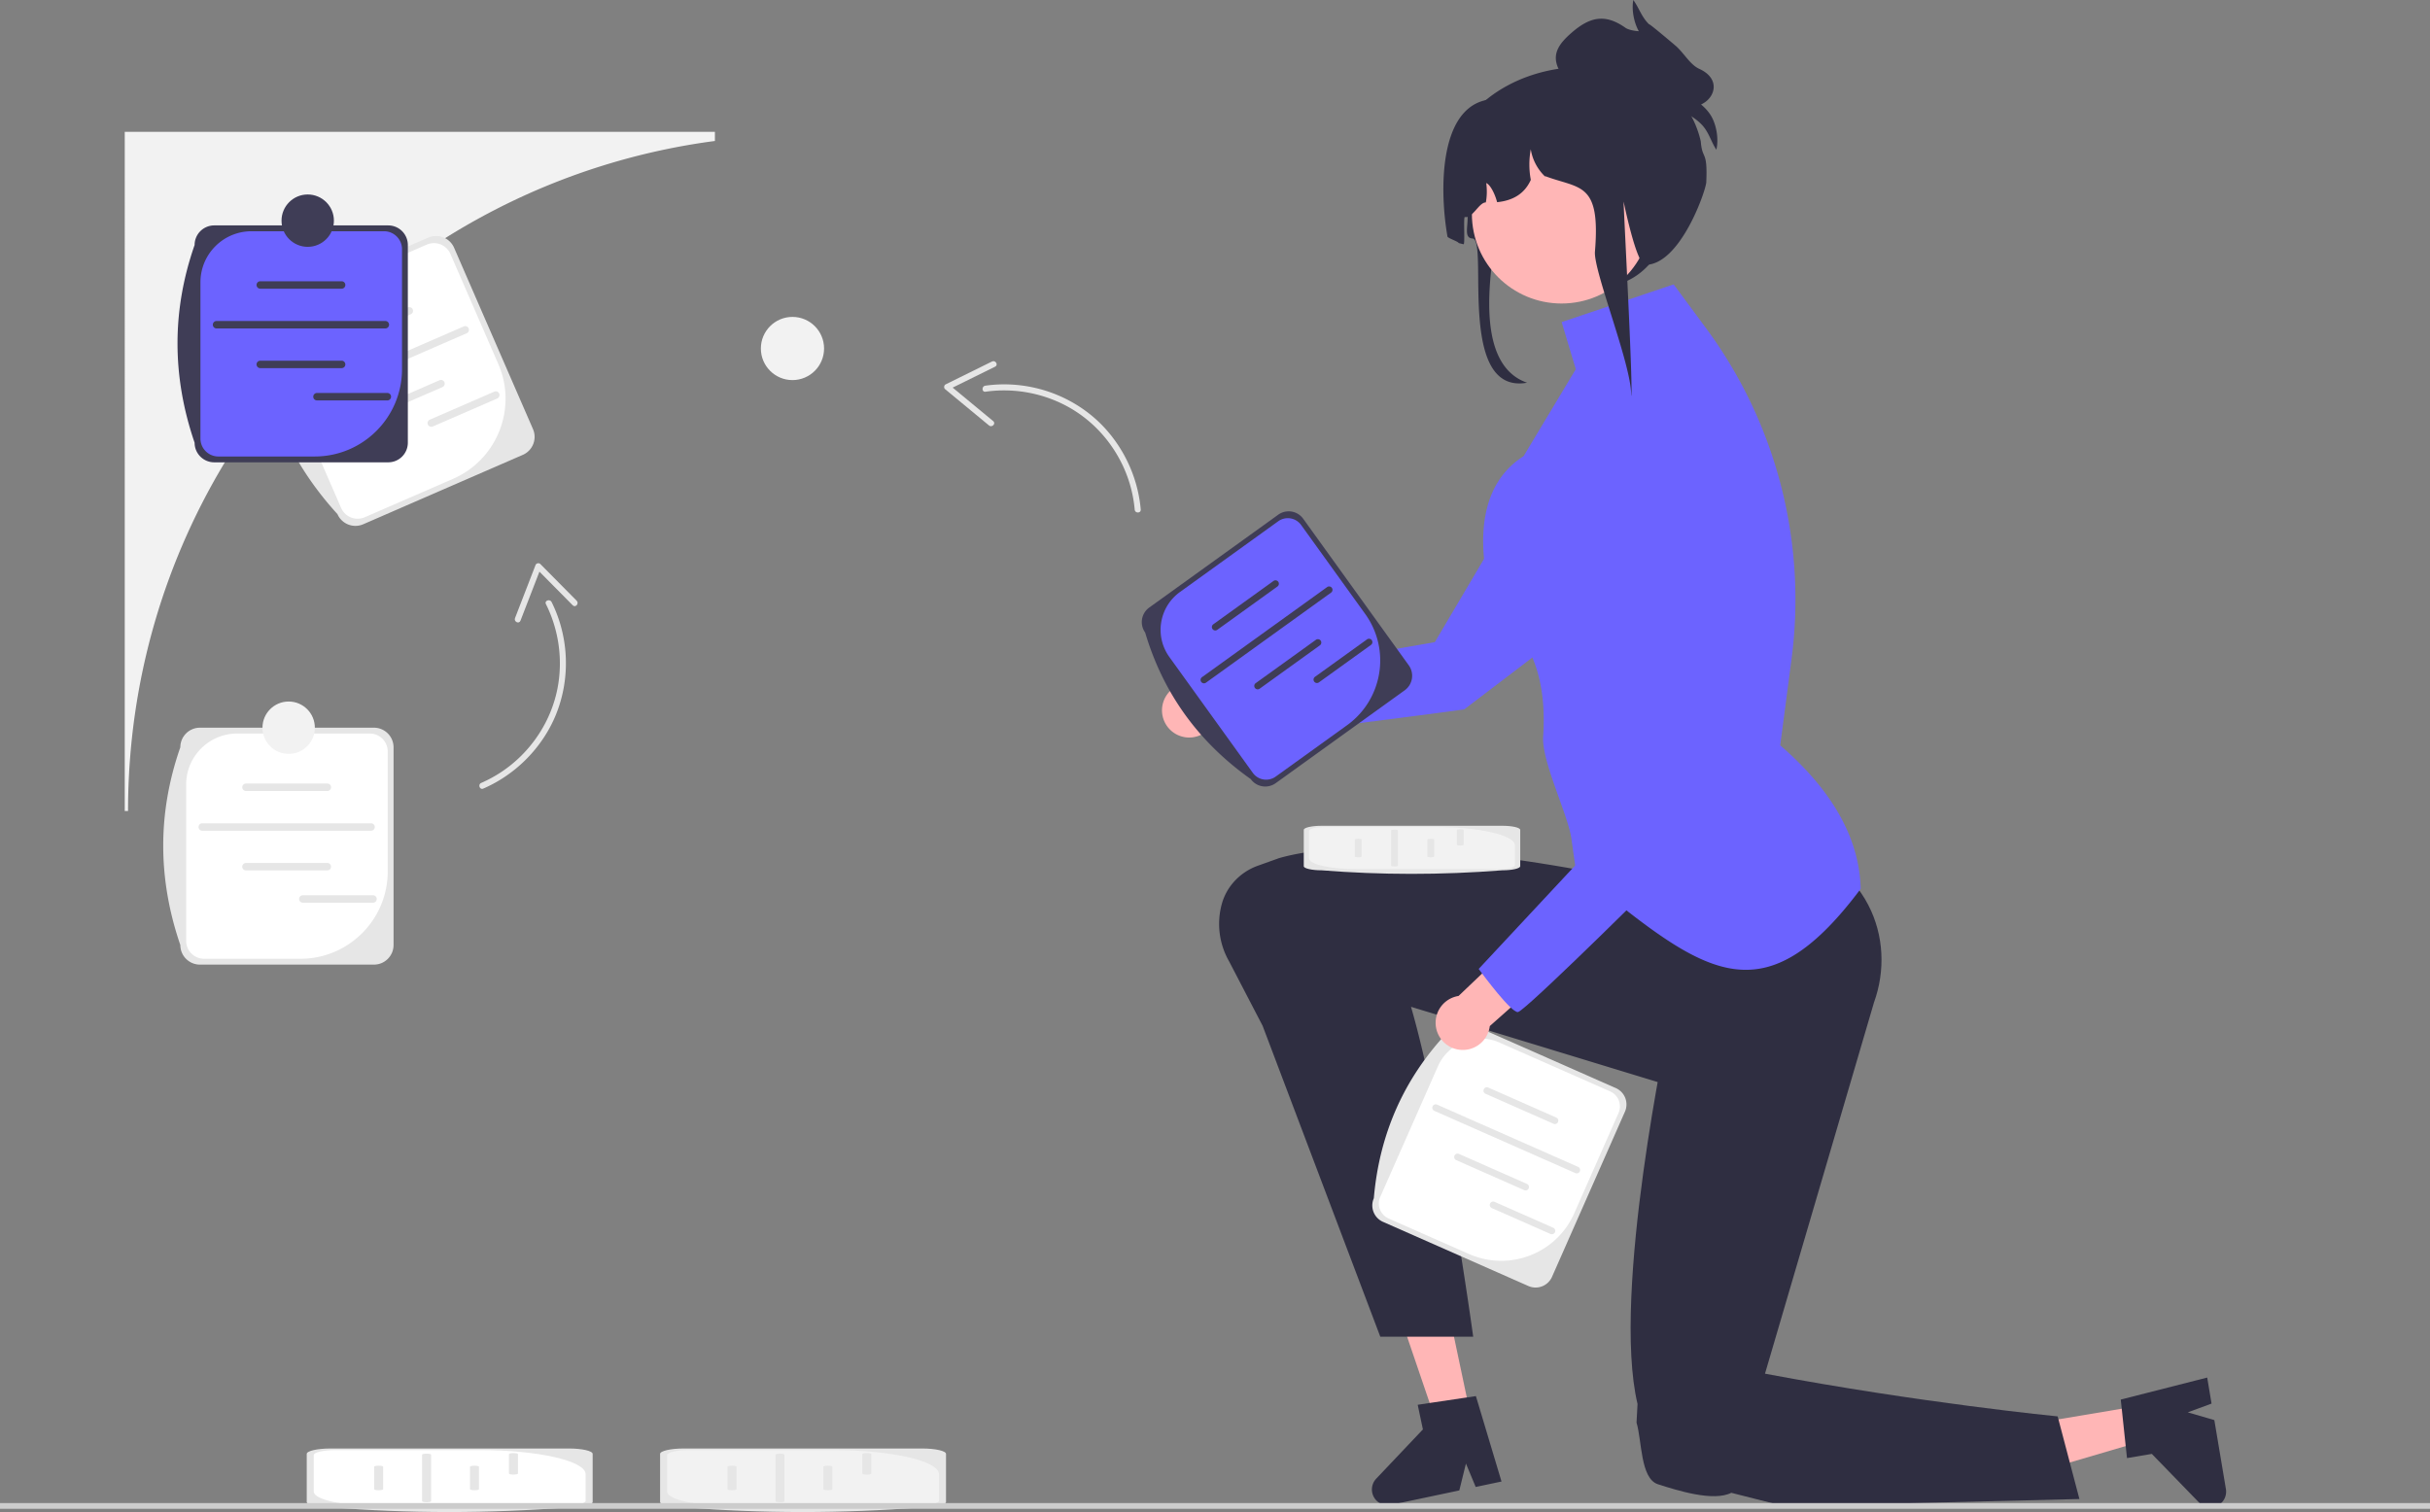 <svg xmlns="http://www.w3.org/2000/svg" width="845.846" height="526.465"><rect width="100%" height="100%" fill="#808080" stroke="none"/><path d="M248.846 45.905v3.18A233.624 233.624 0 00173.08 72.64C96.803 111.568 44.57 190.88 44.57 282.386h-1.147V45.905h205.423z" fill="#f2f2f2"/><path d="M418.405 238.996l28.097-3.192 4.063 15.797-29.826 2.317a9.465 9.465 0 11-11.383-14.866 9.45 9.45 0 019.049-.056z" fill="#ffb6b6"/><path d="M432.785 256.068c-.735 0-1.19-.045-1.327-.141-1.94-1.362-1.841-16.807-1.801-19.889l.004-.314 69.782-12.136 52.483-88.876.028-.03c6.818-7.255 16.414-10.891 26.327-9.978 9.913.913 18.683 6.242 24.06 14.62 9.191 14.315 5.598 33.347-8.18 43.325l-84.49 64.354-.099.013c-11.795 1.598-67.325 9.051-76.787 9.052z" fill="#6c63ff"/><path fill="#ffb6b6" d="M511.783 492.308l-11.981 2.528-15.67-46.036 17.68-3.732 9.971 47.24z"/><path d="M477.66 519.746a5.481 5.481 0 006.487 4.228l23.82-5.03 2.306-9.352 3.394 8.144 8.989-1.891-8.916-29.747-3.167.479-12.923 1.921-4.168.628 1.81 8.574-16.251 17.154a5.472 5.472 0 00-1.38 4.892z" fill="#2f2e41"/><path fill="#ffb6b6" d="M744.324 489.525l2.025 12.077-46.652 13.731-2.989-17.822 47.616-7.986z"/><path d="M770.31 524.767a5.481 5.481 0 004.496-6.304l-4.029-24.01-9.247-2.696 8.278-3.05-1.513-9.06-30.094 7.664.346 3.184 1.38 12.993.452 4.19 8.642-1.45 16.459 16.955a5.472 5.472 0 004.83 1.584zM567.719 278.74l-2.602 27.175s-81.548-18.117-119.923-7.118l-7.338 2.628c-6.08 2.177-10.843 7.088-12.554 13.286l-.034.125a26.226 26.226 0 002.58 19.921l11.65 22.408 40.96 108.253H512.8s-10.47-76.459-21.651-114.859l95.432 29.116s49.432-1.294 40.326-50.468c-9.106-49.173-7.805-57.585-7.805-57.585l-51.383 7.118z" fill="#2f2e41"/><path d="M553.744 352.713l27.16 3.9s-20.09 93.57-10.903 132.231l-.348 6.501c1.892 6.146 1.293 19.444 7.433 21.443l.124.04c6.658 2.132 19.193 6.1 25.426 2.944l18.545 4.693 102.633-2.531-7.57-28.767s-48.009-4.71-101.876-14.88l37.92-129.177c4.032-11.127 3.491-23.508-1.965-34.01-5.954-11.462-18.134-22.09-43.042-18.755-49.814 6.669-58.197 4.97-58.197 4.97l4.66 51.398z" fill="#2f2e41"/><path d="M647.676 309.473c-34.993 46.745-55.505 28.756-98.411-6.056 0 0 1.062 13.077-2.272-11.355-1.132-8.302-10.417-26.94-9.84-35.58 2.27-34.065-15.898-41.635-15.898-41.635s-15.897-40.122 9.084-56.02l18.169-30.28-4.921-16.404 38.986-13.12 11.258 15.232a158.977 158.977 0 0129.782 115.168l-3.946 30.087c18.363 15.917 27.584 32.58 28.01 49.963z" fill="#6c63ff"/><path d="M181.99 158.373l-55.555 24.166a6.83 6.83 0 01-8.976-3.535c-16.684-18.273-25.69-39.373-27.463-63.135a6.83 6.83 0 013.534-8.976l55.555-24.166a6.83 6.83 0 018.976 3.535l27.463 63.135a6.83 6.83 0 01-3.534 8.976z" fill="#e6e6e6"/><path d="M106.244 103.579c-9 3.915-13.121 14.383-9.207 23.382l21.703 49.893a6.25 6.25 0 008.224 3.238l30.722-13.363c15.4-6.7 22.454-24.614 15.755-40.014L156.78 88.412a6.25 6.25 0 00-8.224-3.238l-42.312 18.405z" fill="#fff"/><g fill="#e6e6e6"><path d="M143.037 109.394l-26.01 11.313c-.655.286-1.421-.016-1.706-.671s.016-1.422.672-1.707l26.01-11.314a1.298 1.298 0 011.034 2.379zM154.068 134.752l-26.01 11.314a1.297 1.297 0 01-1.035-2.378l26.01-11.314a1.298 1.298 0 011.035 2.378zM162.513 116.01l-53.924 23.456c-.656.285-1.421-.016-1.706-.672s.016-1.42.672-1.706l53.924-23.456a1.298 1.298 0 011.034 2.378z"/></g><path d="M173.146 138.715l-22.5 9.787c-.656.286-1.422-.016-1.707-.672s.016-1.42.672-1.706l22.5-9.787a1.298 1.298 0 011.035 2.378zM130.17 335.864H69.589a6.83 6.83 0 01-6.821-6.821c-8.01-23.413-7.852-46.353 0-68.85a6.83 6.83 0 016.821-6.822h60.583a6.83 6.83 0 016.821 6.822v68.85a6.83 6.83 0 01-6.821 6.821z" fill="#e6e6e6"/><path d="M82.569 255.404c-9.814 0-17.77 7.955-17.77 17.77v54.408a6.25 6.25 0 006.25 6.25h33.502c16.794 0 30.409-13.615 30.409-30.41v-41.769a6.25 6.25 0 00-6.25-6.25H82.569z" fill="#fff"/><g fill="#e6e6e6"><path d="M113.988 275.412H85.625c-.716 0-1.297-.582-1.297-1.297s.581-1.297 1.297-1.297h28.363a1.298 1.298 0 010 2.594zM113.988 303.065H85.625c-.716 0-1.297-.581-1.297-1.296s.581-1.297 1.297-1.297h28.363a1.298 1.298 0 010 2.593zM129.209 289.248H70.404c-.715 0-1.297-.582-1.297-1.297s.582-1.297 1.297-1.297h58.805a1.298 1.298 0 010 2.594z"/></g><path d="M129.902 314.31h-24.537a1.298 1.298 0 010-2.594h24.537a1.298 1.298 0 010 2.593zM532.01 447.773l-50.619-22.346a6.237 6.237 0 01-3.183-8.216c1.943-22.516 10.538-41.625 25.396-57.525a6.237 6.237 0 018.216-3.184l50.618 22.347a6.237 6.237 0 013.183 8.215l-25.396 57.526a6.237 6.237 0 01-8.215 3.183z" fill="#e6e6e6"/><path d="M521.915 362.988c-8.2-3.62-17.78.093-21.4 8.293l-20.07 45.46a5.708 5.708 0 002.917 7.526l27.992 12.358c14.031 6.195 30.428-.159 36.623-14.19l15.407-34.9a5.708 5.708 0 00-2.916-7.527l-38.553-17.02z" fill="#fff"/><g fill="#e6e6e6"><path d="M540.787 391.295l-23.699-10.462c-.597-.264-.868-.965-.605-1.562s.965-.869 1.562-.605l23.699 10.462a1.185 1.185 0 01-.957 2.167zM530.587 414.4l-23.699-10.462c-.597-.264-.869-.965-.605-1.562s.964-.869 1.562-.605l23.699 10.462a1.185 1.185 0 01-.957 2.167zM548.4 408.47l-49.132-21.691c-.597-.264-.869-.965-.605-1.562s.964-.869 1.562-.605l49.132 21.69a1.185 1.185 0 01-.956 2.167z"/></g><path d="M539.736 429.665l-20.501-9.05a1.185 1.185 0 01.957-2.167l20.5 9.05a1.185 1.185 0 01-.956 2.167z" fill="#e6e6e6"/><path d="M135.144 160.975H74.561a6.83 6.83 0 01-6.821-6.821c-8.01-23.412-7.852-46.353 0-68.85a6.83 6.83 0 016.821-6.821h60.583a6.83 6.83 0 016.821 6.821v68.85a6.83 6.83 0 01-6.821 6.821z" fill="#3f3d56"/><path d="M87.542 80.515c-9.814 0-17.77 7.956-17.77 17.77v54.408a6.25 6.25 0 006.25 6.25h33.502c16.795 0 30.409-13.615 30.409-30.409v-41.77a6.25 6.25 0 00-6.25-6.249H87.542z" fill="#6c63ff"/><g fill="#3f3d56"><path d="M118.962 100.523H90.598c-.715 0-1.297-.582-1.297-1.297s.582-1.297 1.297-1.297h28.364a1.298 1.298 0 010 2.594zM118.962 128.177H90.598c-.715 0-1.297-.582-1.297-1.297s.582-1.297 1.297-1.297h28.364a1.298 1.298 0 010 2.594zM134.182 114.359H75.377c-.715 0-1.297-.582-1.297-1.297s.582-1.297 1.297-1.297h58.805a1.298 1.298 0 010 2.594z"/></g><path d="M134.876 139.42h-24.538c-.715 0-1.296-.581-1.296-1.296s.581-1.297 1.296-1.297h24.538a1.298 1.298 0 010 2.594z" fill="#3f3d56"/><g><path d="M488.957 240.35l-44.902 32.332a6.237 6.237 0 01-8.696-1.416c-18.432-13.077-30.558-30.164-36.745-51.029a6.237 6.237 0 011.415-8.696l44.902-32.333a6.237 6.237 0 018.696 1.416l36.745 51.029a6.237 6.237 0 01-1.415 8.696z" fill="#3f3d56"/><path d="M410.735 206.12c-7.274 5.237-8.925 15.38-3.687 22.653l29.037 40.326a5.708 5.708 0 007.968 1.297l24.83-17.88c12.448-8.963 15.273-26.32 6.31-38.767L452.9 182.791a5.708 5.708 0 00-7.968-1.297l-34.198 24.626z" fill="#6c63ff"/><g fill="#3f3d56"><path d="M444.7 204.18l-21.022 15.138a1.185 1.185 0 01-1.384-1.922l21.022-15.138a1.185 1.185 0 011.384 1.922zM459.459 224.676l-21.023 15.138a1.185 1.185 0 01-1.384-1.922l21.022-15.138a1.185 1.185 0 011.385 1.922zM463.365 206.312l-43.584 31.384c-.53.381-1.272.26-1.653-.27s-.261-1.27.269-1.652l43.584-31.384a1.185 1.185 0 011.384 1.922z"/></g><path d="M477.254 224.517l-18.186 13.095a1.185 1.185 0 01-1.384-1.922l18.186-13.095a1.185 1.185 0 011.384 1.922z" fill="#3f3d56"/></g><g><path d="M206.295 506.225v16.717c0 1.037-3.692 1.882-8.23 1.882-28.246 2.21-55.924 2.166-83.066 0-4.538 0-8.23-.845-8.23-1.882v-16.717c0-1.037 3.692-1.882 8.23-1.882h83.066c4.538 0 8.23.845 8.23 1.882z" fill="#e6e6e6"/><path d="M109.221 519.36c0 2.708 9.599 4.903 21.439 4.903h65.643c4.164 0 7.54-.772 7.54-1.724v-9.244c0-4.634-16.425-8.39-36.687-8.39h-50.394c-4.165 0-7.54.771-7.54 1.724v12.731z" fill="#fff"/><g fill="#e6e6e6"><path d="M133.36 510.69v7.827c0 .197-.701.358-1.564.358s-1.564-.16-1.564-.358v-7.826c0-.198.701-.358 1.564-.358s1.565.16 1.565.358zM166.725 510.69v7.827c0 .197-.702.358-1.565.358s-1.565-.16-1.565-.358v-7.826c0-.198.702-.358 1.565-.358s1.565.16 1.565.358zM150.054 506.49v16.227c0 .197-.702.357-1.565.357s-1.564-.16-1.564-.357V506.49c0-.197.701-.358 1.564-.358s1.565.16 1.565.358z"/></g><path d="M180.29 506.3v6.77c0 .197-.702.358-1.565.358s-1.564-.16-1.564-.358v-6.77c0-.198.702-.358 1.564-.358s1.565.16 1.565.358z" fill="#e6e6e6"/></g><g><path d="M329.295 506.225v16.717c0 1.037-3.692 1.882-8.23 1.882-28.246 2.21-55.924 2.166-83.066 0-4.538 0-8.23-.845-8.23-1.882v-16.717c0-1.037 3.692-1.882 8.23-1.882h83.066c4.538 0 8.23.845 8.23 1.882z" fill="#e6e6e6"/><path d="M232.221 519.36c0 2.708 9.599 4.903 21.439 4.903h65.643c4.164 0 7.54-.772 7.54-1.724v-9.244c0-4.634-16.425-8.39-36.687-8.39h-50.394c-4.165 0-7.54.771-7.54 1.724v12.731z" fill="#f2f2f2"/><g fill="#e6e6e6"><path d="M256.36 510.69v7.827c0 .197-.701.358-1.564.358s-1.564-.16-1.564-.358v-7.826c0-.198.701-.358 1.564-.358s1.565.16 1.565.358zM289.724 510.69v7.827c0 .197-.701.358-1.564.358s-1.565-.16-1.565-.358v-7.826c0-.198.702-.358 1.565-.358s1.564.16 1.564.358zM273.054 506.49v16.227c0 .197-.702.357-1.565.357s-1.564-.16-1.564-.357V506.49c0-.197.701-.358 1.564-.358s1.565.16 1.565.358z"/></g><path d="M303.29 506.3v6.77c0 .197-.702.358-1.565.358s-1.564-.16-1.564-.358v-6.77c0-.198.702-.358 1.564-.358s1.565.16 1.565.358z" fill="#e6e6e6"/></g><g><path d="M529.166 288.944V301.6c0 .785-2.795 1.425-6.23 1.425-21.384 1.673-42.336 1.64-62.883 0-3.435 0-6.23-.64-6.23-1.425v-12.655c0-.785 2.795-1.424 6.23-1.424h62.882c3.436 0 6.23.639 6.23 1.424z" fill="#e6e6e6"/><path d="M455.68 298.888c0 2.05 7.265 3.711 16.229 3.711H521.6c3.153 0 5.708-.584 5.708-1.305v-6.998c0-3.508-12.434-6.352-27.773-6.352h-38.149c-3.152 0-5.708.585-5.708 1.306v9.638z" fill="#f2f2f2"/><g fill="#e6e6e6"><path d="M473.953 292.325v5.924c0 .15-.531.271-1.184.271s-1.184-.121-1.184-.27v-5.925c0-.15.53-.271 1.184-.271s1.184.121 1.184.27zM499.21 292.325v5.924c0 .15-.531.271-1.185.271s-1.184-.121-1.184-.27v-5.925c0-.15.531-.271 1.184-.271s1.185.121 1.185.27zM486.59 289.145v12.283c0 .15-.532.271-1.185.271s-1.184-.121-1.184-.27v-12.284c0-.149.531-.27 1.184-.27s1.185.121 1.185.27z"/></g><path d="M509.48 289v5.126c0 .15-.532.27-1.185.27s-1.184-.12-1.184-.27V289c0-.15.53-.271 1.184-.271s1.184.121 1.184.27z" fill="#e6e6e6"/></g><g><path d="M507.707 346.772l20.473-19.507 12.776 10.141-22.38 19.854a9.465 9.465 0 11-18.05-4.98 9.45 9.45 0 017.181-5.508z" fill="#ffb6b6"/><path d="M529.478 351.701c-.586.444-.977.683-1.144.689-2.368.085-11.613-12.287-13.442-14.769l-.187-.253 48.307-51.801-11.813-102.537.005-.042c1.056-9.899 6.511-18.59 14.965-23.846 8.455-5.257 18.663-6.303 28.008-2.87 15.969 5.864 24.593 23.206 19.632 39.479l-28.508 102.308-.071.07c-8.439 8.395-48.21 47.86-55.752 53.572z" fill="#6c63ff"/></g><path fill="#ccc" d="M0 523.343h845.846v2H0z"/><circle cx="107.111" cy="76.829" r="9.117" fill="#3f3d56"/><circle cx="100.48" cy="253.376" r="9.117" fill="#f2f2f2"/><circle cx="275.846" cy="121.343" r="11" fill="#f2f2f2"/><g fill="#e6e6e6"><path d="M397.074 177.4c-.896-10.249-5.151-20.04-11.962-27.746-6.634-7.506-15.702-12.655-25.481-14.753-5.46-1.17-11.114-1.4-16.642-.61-1.324.188-1.289 2.29.049 2.099 9.409-1.343 19.134.297 27.588 4.642 8.666 4.453 15.602 11.696 19.886 20.43a45.39 45.39 0 014.463 15.988c.117 1.341 2.217 1.3 2.1-.05z"/><path d="M345.317 125.863l-16.163 7.974c-.588.29-.684 1.247-.185 1.66l15.3 12.648c1.036.856 2.494-.657 1.45-1.52l-15.3-12.647-.185 1.66 16.162-7.974c1.214-.598.125-2.395-1.08-1.801z"/></g><g fill="#e6e6e6"><path d="M168.22 274.574c9.44-4.092 17.383-11.227 22.538-20.125 5.022-8.669 7.037-18.9 5.934-28.84-.617-5.55-2.189-10.986-4.686-15.981-.598-1.196-2.58-.498-1.976.71 4.25 8.502 5.771 18.246 4.324 27.64-1.483 9.63-6.16 18.501-13.09 25.329a45.391 45.391 0 01-13.754 9.291c-1.236.536-.532 2.515.71 1.976z"/><path d="M200.737 209.17l-12.678-12.81c-.46-.465-1.4-.254-1.633.35l-7.158 18.516c-.484 1.253 1.412 2.158 1.9.895l7.158-18.516-1.634.35 12.678 12.81c.952.961 2.312-.64 1.367-1.595z"/></g><path d="M520.67 80.663c.16-3.01-1.445 15.538 1.312 15.235 12.551-1.401 31.015 2.054 40.314 3.509.373-.133.747-.265 1.106-.406.891-.31 1.75-.659 2.59-1.028 18.975-8.3 19.617-40.516 19.554-40.794-.314-1.37-12.226-38.236-17.532-37.605a39.161 39.161 0 00-4.147.716l-12.85 2.946c-2.863.047-5.663.267-8.335.68l-.023.005c-26.322 3.96-43.105 24.404-36.8 43.154.016.02.044.037.06.057a40.928 40.928 0 012.006 2.013 25.95 25.95 0 011.531 1.759c3.481 4.359-1.166 11.914 3.116 12.143 5.697.305-5.7 54.584 18.983 50.21-20.141-6.98-11.325-44.288-10.885-52.594z" fill="#2f2e41"/><circle cx="543.556" cy="74.462" r="31.215" fill="#ffb6b6"/><path d="M593.928 63.444c-.128 2.907-9.057 28.767-21.196 28.767-2.271 0-5.3-11.356-7.57-21.954-.192-.896 3.497 67.283 2.611 67.594.417-10.06-13.164-43.46-12.596-50.258 2.029-24.399-5.309-21.735-17.33-26.27l.002.168c-2.65-2.513-4.451-5.912-5.004-9.523a28.874 28.874 0 00.007 10.666c-2.18 4.845-6.252 7.214-11.726 7.76-.78-2.923-2.346-6.05-3.785-6.662.28 2.21.288 4.534-.151 6.76-2.324-.091-4.618 5.61-7.29 5.064-.583-.106.129 9.622-.462 9.486a54.29 54.29 0 01-1.688-.41c-.121-.537-3.815-1.718-3.906-2.263-2.733-15.64-2.968-43.112 12.612-47.336.408-.12.825-.227 1.241-.318l23.392-5.617a5.333 5.333 0 01.37-3.474 5.22 5.22 0 011.204-1.688c.008-.008.008-.016.016-.023a5.53 5.53 0 012.55-1.363c.16-.038.334-.068.5-.098a64.21 64.21 0 0110.962-.515c.098 0 .181 0 .272.008 3.914.166 7.76.68 11.5 1.544a35.778 35.778 0 0116.548 11.378 34.912 34.912 0 017.002 14.345c.522 6.707 2.415 2.809 1.915 14.232z" fill="#2f2e41"/><path d="M595.501 40.18c-.822-1.331-2.005-2.673-3.386-3.792a10.75 10.75 0 001.366-.796c3.815-2.66 4.902-8.48-1.981-11.61-3.182-1.447-5.18-5.311-8.141-7.963 0 0-9.569-8.139-9.3-7.526-2.678-2.55-3.482-5.71-5.53-8.493-.625 3.363.178 7.744 1.915 10.865-1.7-.095-3.7-.519-4.626-1.173-7.16-5.067-12.456-3.774-18.762 1.698-4.113 3.568-6.612 6.946-4.998 11.512.887 2.51 2.712 4.185 5.634 5.277 3.096 1.158 9.234 2.922 12.469 1.93l18.311 7.263c1.42.315 3.097.542 4.854.602 3.215.948 6.777 3.126 8.902 5.3 2.635 2.699 3.273 5.939 5.209 8.856.873-3.691.057-8.724-1.936-11.95z" fill="#2f2e41"/></svg>